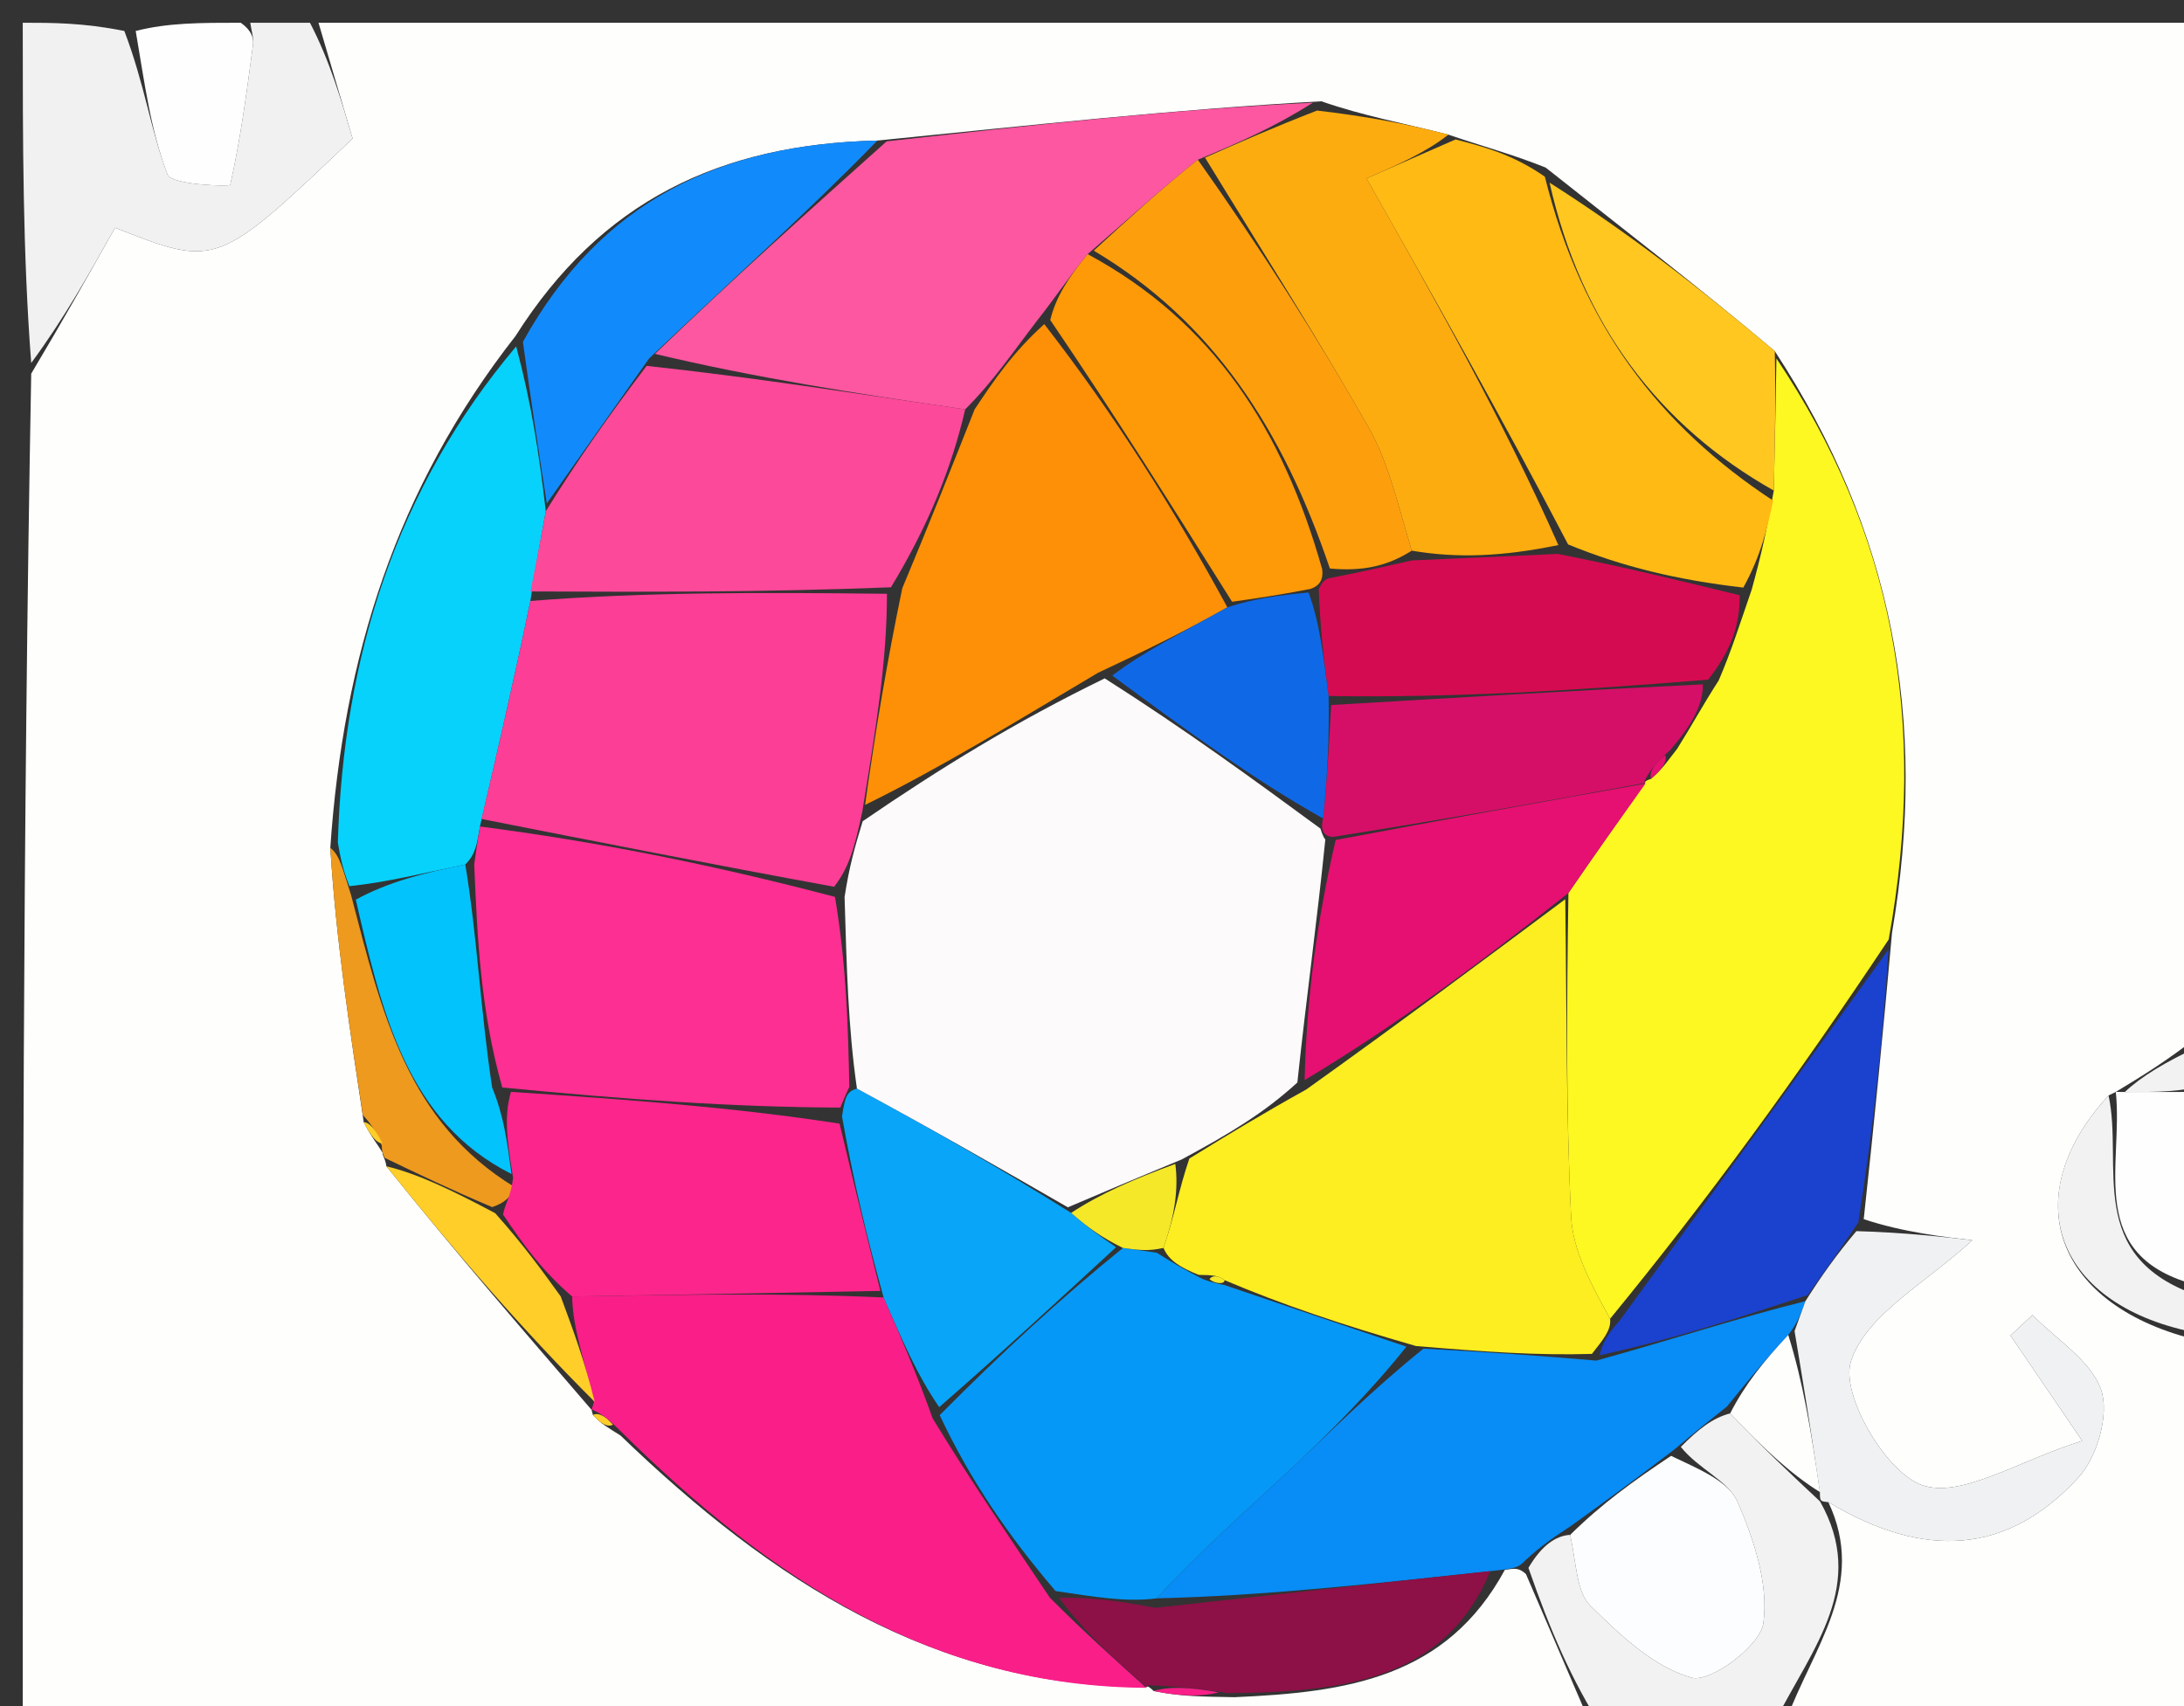 <svg version="1.1" id="Layer_1" xmlns="http://www.w3.org/2000/svg" xmlns:xlink="http://www.w3.org/1999/xlink" x="0px" y="0px"
	 width="100%" viewBox="0 0 96 75" enable-background="new 0 0 96 75" xml:space="preserve">
<rect x="0" y="0" width="96" height="75" fill="#333333" stroke="none"/>
<path fill="#FEFEFD" opacity="1" stroke="none" 
	d="
M97,59 
	C97,64.597 97,70.193 97,76 
	C90.981,76 84.96,76 78.504,75.643 
	C79.705,72.395 82.074,69.656 80.368,66.034 
	C84.59,68.568 88.263,68.343 91.369,64.939 
	C92.185,64.044 92.722,62.182 92.361,61.11 
	C91.925,59.817 90.396,58.891 89.34,57.807 
	C89.018,58.107 88.695,58.408 88.373,58.709 
	C89.2,59.925 90.028,61.141 91.525,63.339 
	C88.715,64.216 86.185,65.893 84.475,65.281 
	C82.881,64.709 80.903,61.309 81.356,59.861 
	C82.003,57.792 84.709,56.366 86.695,54.518 
	C85.504,54.383 83.672,54.176 81.922,53.594 
	C82.39,49.293 82.775,45.366 83.166,41.004 
	C84.772,31.622 83.171,23.332 78.013,15.435 
	C74.678,12.619 71.415,10.125 67.944,7.368 
	C66.484,6.78 65.232,6.455 63.665,5.918 
	C61.654,5.404 59.957,5.102 58.082,4.453 
	C51.593,4.808 45.283,5.511 38.565,6.179 
	C31.643,6.337 26.411,8.844 22.664,14.766 
	C17.405,21.486 15.091,28.907 14.519,37.27 
	C14.775,41.344 15.363,45.181 15.989,49.333 
	C16.303,49.959 16.577,50.269 16.819,50.677 
	C16.786,50.773 16.935,50.912 16.984,51.268 
	C20.04,55.081 23.046,58.539 26.024,62.001 
	C25.996,62.006 26,61.949 26.063,62.201 
	C26.422,62.601 26.719,62.749 27.279,63.108 
	C33.933,69.515 41.073,74.139 50.403,74.168 
	C50.418,74.139 50.444,74.078 50.712,74.337 
	C51.94,74.588 52.9,74.581 54.263,74.608 
	C59.215,74.395 63.57,73.761 66.148,69.01 
	C66.586,68.945 66.76,68.908 67.075,69.196 
	C68.144,71.68 69.072,73.84 70,76 
	C47.078,76 24.157,76 1,76 
	C1,56.313 1,36.625 1.372,16.426 
	C2.836,13.97 3.927,12.025 5.057,10.011 
	C9.531,11.772 9.531,11.772 15.499,6.09 
	C14.987,4.35 14.494,2.675 14,1 
	C41.572,1 69.144,1 97,1 
	C97,15.686 97,30.375 96.651,45.534 
	C95.201,46.671 94.1,47.336 92.999,48.001 
	C93,48 93.002,47.999 92.684,48.156 
	C88.425,52.802 90.524,57.644 97,59 
M86.596,60.519 
	C86.596,60.519 86.48,60.59 86.596,60.519 
z"/>
<path fill="#F1F1F1" opacity="1" stroke="none" 
	d="
M13.625,1 
	C14.494,2.675 14.987,4.35 15.499,6.09 
	C9.531,11.772 9.531,11.772 5.057,10.011 
	C3.927,12.025 2.836,13.97 1.372,15.957 
	C1,11.128 1,6.256 1,1 
	C2.316,1 3.658,1 5.465,1.361 
	C6.368,3.723 6.635,5.79 7.367,7.677 
	C7.546,8.138 10.104,8.203 10.121,8.126 
	C10.574,6.101 10.848,4.036 11.12,1.974 
	C11.161,1.66 11.044,1.325 11,1 
	C11.75,1 12.5,1 13.625,1 
z"/>
<path fill="#F2F2F2" opacity="1" stroke="none" 
	d="
M70.444,76 
	C69.072,73.84 68.144,71.68 67.184,68.923 
	C67.775,67.918 68.399,67.509 69.02,67.471 
	C69.296,68.775 69.299,69.986 69.906,70.586 
	C71.206,71.871 72.693,73.285 74.354,73.75 
	C75.18,73.982 77.373,72.35 77.51,71.362 
	C77.748,69.647 77.098,67.677 76.37,66.011 
	C75.969,65.093 74.651,64.576 73.883,63.605 
	C74.65,62.831 75.28,62.331 76.05,62.133 
	C77.461,63.624 78.733,64.814 80.002,66.002 
	C80,66 79.997,65.995 79.997,65.995 
	C82.074,69.656 79.705,72.395 78.035,75.643 
	C75.629,76 73.259,76 70.444,76 
z"/>
<path fill="#FEFEFE" opacity="1" stroke="none" 
	d="
M10.583,1 
	C11.044,1.325 11.161,1.66 11.12,1.974 
	C10.848,4.036 10.574,6.101 10.121,8.126 
	C10.104,8.203 7.546,8.138 7.367,7.677 
	C6.635,5.79 6.368,3.723 5.965,1.361 
	C7.389,1 8.778,1 10.583,1 
z"/>
<path fill="#FEFEFE" opacity="1" stroke="none" 
	d="
M97,48 
	C97,50.701 97,53.402 96.628,56.51 
	C91.607,55.245 93.349,51.241 93.002,47.999 
	C93.002,47.999 93,48 93.4,48.004 
	C94.866,48.006 95.933,48.003 97,48 
z"/>
<path fill="#F2F2F2" opacity="1" stroke="none" 
	d="
M92.684,48.156 
	C93.349,51.241 91.607,55.245 96.628,56.958 
	C97,57.444 97,57.889 97,58.667 
	C90.524,57.644 88.425,52.802 92.684,48.156 
z"/>
<path fill="#F2F2F2" opacity="1" stroke="none" 
	d="
M97,47.667 
	C95.933,48.003 94.866,48.006 93.399,48.005 
	C94.1,47.336 95.201,46.671 96.651,46.002 
	C97,46.444 97,46.889 97,47.667 
z"/>
<path fill="#FDF722" opacity="1" stroke="none" 
	d="
M78.084,15.757 
	C83.171,23.332 84.772,31.622 83.019,41.299 
	C78.972,47.375 75.077,52.722 70.774,57.972 
	C69.91,56.411 69.133,54.961 69.059,53.477 
	C68.831,48.835 68.868,44.18 68.942,39.256 
	C70.164,37.47 71.246,35.958 72.318,34.416 
	C72.307,34.387 72.282,34.332 72.571,34.238 
	C73.078,33.804 73.295,33.463 73.725,32.911 
	C74.398,31.839 74.858,30.979 75.547,29.913 
	C76.13,28.556 76.483,27.405 76.998,25.918 
	C77.421,24.391 77.682,23.201 77.969,21.566 
	C78.025,19.334 78.054,17.545 78.084,15.757 
z"/>
<path fill="#FC57A0" opacity="1" stroke="none" 
	d="
M38.972,6.214 
	C45.283,5.511 51.593,4.808 57.714,4.513 
	C56.006,5.59 54.488,6.26 52.653,7.021 
	C50.917,8.415 49.498,9.717 47.808,11.171 
	C46.974,12.187 46.411,13.052 45.585,14.096 
	C44.496,15.514 43.669,16.754 42.426,17.995 
	C37.566,17.293 33.122,16.59 28.79,15.556 
	C32.258,12.222 35.615,9.218 38.972,6.214 
z"/>
<path fill="#FA1E89" opacity="1" stroke="none" 
	d="
M50.388,74.196 
	C41.073,74.139 33.933,69.515 27.205,62.839 
	C26.579,62.223 26.29,62.086 26,61.949 
	C26,61.949 25.996,62.006 26.112,61.63 
	C25.701,59.833 25.174,58.412 25.149,56.993 
	C30,56.913 34.348,56.831 38.84,57.037 
	C39.647,58.886 40.312,60.446 40.998,62.357 
	C42.676,65.116 44.335,67.524 46.145,70.231 
	C47.661,71.752 49.024,72.974 50.388,74.196 
z"/>
<path fill="#088CF6" opacity="1" stroke="none" 
	d="
M75.91,61.831 
	C75.28,62.331 74.65,62.831 73.59,63.725 
	C71.781,65.113 70.402,66.107 69.022,67.101 
	C68.399,67.509 67.775,67.918 67.042,68.599 
	C66.76,68.908 66.586,68.945 65.768,69.038 
	C60.346,69.623 55.568,70.151 50.845,70.263 
	C52.809,68.13 54.745,66.444 56.617,64.69 
	C58.492,62.933 60.304,61.108 62.57,59.286 
	C65.275,59.424 67.554,59.589 70.173,59.811 
	C73.495,58.89 76.477,57.911 79.359,57.199 
	C79.134,57.814 79.008,58.164 78.604,58.685 
	C77.521,59.847 76.715,60.839 75.91,61.831 
z"/>
<path fill="#FFBA14" opacity="1" stroke="none" 
	d="
M77.943,22.01 
	C77.682,23.201 77.421,24.391 76.63,25.83 
	C73.702,25.492 71.304,24.907 68.927,23.933 
	C66.032,18.388 63.115,13.233 60.066,7.843 
	C61.423,7.249 62.701,6.689 63.98,6.13 
	C65.232,6.455 66.484,6.78 67.906,7.767 
	C69.525,14.292 72.942,18.726 77.943,22.01 
z"/>
<path fill="#FDAC0F" opacity="1" stroke="none" 
	d="
M63.665,5.918 
	C62.701,6.689 61.423,7.249 60.066,7.843 
	C63.115,13.233 66.032,18.388 68.499,23.961 
	C66.054,24.463 64.059,24.55 62.055,24.207 
	C61.426,22.101 61.021,20.303 60.148,18.771 
	C57.864,14.762 55.376,10.869 52.969,6.93 
	C54.488,6.26 56.006,5.59 57.893,4.86 
	C59.957,5.102 61.654,5.404 63.665,5.918 
z"/>
<path fill="#07D2FC" opacity="1" stroke="none" 
	d="
M14.85,37.034 
	C15.091,28.907 17.405,21.486 22.689,15.228 
	C23.352,17.703 23.693,19.917 23.991,22.474 
	C23.738,23.879 23.528,24.939 23.313,26.418 
	C22.593,29.891 21.88,32.946 21.096,36.333 
	C20.966,37.11 20.906,37.556 20.453,38.002 
	C18.564,38.388 17.066,38.773 15.359,38.956 
	C15.049,38.18 14.949,37.607 14.85,37.034 
z"/>
<path fill="#118BFC" opacity="1" stroke="none" 
	d="
M24.035,22.131 
	C23.693,19.917 23.352,17.703 22.985,15.027 
	C26.411,8.844 31.643,6.337 38.565,6.179 
	C35.615,9.218 32.258,12.222 28.535,15.754 
	C26.791,18.231 25.413,20.181 24.035,22.131 
z"/>
<path fill="#1A42CE" opacity="1" stroke="none" 
	d="
M79.458,56.933 
	C76.477,57.911 73.495,58.89 70.316,59.574 
	C70.472,58.877 70.828,58.472 71.183,58.068 
	C75.077,52.722 78.972,47.375 83.013,41.734 
	C82.775,45.366 82.39,49.293 81.682,53.745 
	C80.726,55.158 80.092,56.046 79.458,56.933 
z"/>
<path fill="#F0F1F2" opacity="1" stroke="none" 
	d="
M79.359,57.199 
	C80.092,56.046 80.726,55.158 81.6,54.12 
	C83.672,54.176 85.504,54.383 86.695,54.518 
	C84.709,56.366 82.003,57.792 81.356,59.861 
	C80.903,61.309 82.881,64.709 84.475,65.281 
	C86.185,65.893 88.715,64.216 91.525,63.339 
	C90.028,61.141 89.2,59.925 88.373,58.709 
	C88.695,58.408 89.018,58.107 89.34,57.807 
	C90.396,58.891 91.925,59.817 92.361,61.11 
	C92.722,62.182 92.185,64.044 91.369,64.939 
	C88.263,68.343 84.59,68.568 80.368,66.034 
	C79.997,65.995 80,66 79.995,65.588 
	C79.62,62.956 79.251,60.735 78.882,58.514 
	C79.008,58.164 79.134,57.814 79.359,57.199 
z"/>
<path fill="#FFC71F" opacity="1" stroke="none" 
	d="
M77.969,21.566 
	C72.942,18.726 69.525,14.292 68.113,8.03 
	C71.415,10.125 74.678,12.619 78.013,15.435 
	C78.054,17.545 78.025,19.334 77.969,21.566 
z"/>
<path fill="#8D1047" opacity="1" stroke="none" 
	d="
M50.79,70.679 
	C55.568,70.151 60.346,69.623 65.504,69.067 
	C63.57,73.761 59.215,74.395 53.964,74.428 
	C52.322,74.169 51.383,74.124 50.444,74.078 
	C50.444,74.078 50.418,74.139 50.403,74.168 
	C49.024,72.974 47.661,71.752 46.552,70.242 
	C48.135,70.196 49.462,70.437 50.79,70.679 
z"/>
<path fill="#ED9A1E" opacity="1" stroke="none" 
	d="
M14.519,37.27 
	C14.949,37.607 15.049,38.18 15.431,39.345 
	C16.805,44.632 17.922,49.314 22.618,52.182 
	C22.451,52.611 22.215,52.867 21.634,53.064 
	C19.838,52.307 18.387,51.61 16.935,50.912 
	C16.935,50.912 16.786,50.773 16.78,50.358 
	C16.499,49.635 16.224,49.326 15.95,49.018 
	C15.363,45.181 14.775,41.344 14.519,37.27 
z"/>
<path fill="#FFCE29" opacity="1" stroke="none" 
	d="
M16.984,51.268 
	C18.387,51.61 19.838,52.307 21.767,53.331 
	C23.046,54.768 23.846,55.88 24.647,56.991 
	C25.174,58.412 25.701,59.833 26.14,61.625 
	C23.046,58.539 20.04,55.081 16.984,51.268 
z"/>
<path fill="#FA1E89" opacity="1" stroke="none" 
	d="
M50.712,74.337 
	C51.383,74.124 52.322,74.169 53.561,74.394 
	C52.9,74.581 51.94,74.588 50.712,74.337 
z"/>
<path fill="#FFCE29" opacity="1" stroke="none" 
	d="
M15.989,49.333 
	C16.224,49.326 16.499,49.635 16.812,50.262 
	C16.577,50.269 16.303,49.959 15.989,49.333 
z"/>
<path fill="#F0F1F2" opacity="1" stroke="none" 
	d="
M86.538,60.555 
	C86.48,60.59 86.596,60.519 86.538,60.555 
z"/>
<path fill="#FFCE29" opacity="1" stroke="none" 
	d="
M26.063,62.201 
	C26.29,62.086 26.579,62.223 26.943,62.629 
	C26.719,62.749 26.422,62.601 26.063,62.201 
z"/>
<path fill="#FCFDFE" opacity="1" stroke="none" 
	d="
M69.02,67.471 
	C70.402,66.107 71.781,65.113 73.454,63.999 
	C74.651,64.576 75.969,65.093 76.37,66.011 
	C77.098,67.677 77.748,69.647 77.51,71.362 
	C77.373,72.35 75.18,73.982 74.354,73.75 
	C72.693,73.285 71.206,71.871 69.906,70.586 
	C69.299,69.986 69.296,68.775 69.02,67.471 
z"/>
<path fill="#FEFEFD" opacity="1" stroke="none" 
	d="
M78.604,58.685 
	C79.251,60.735 79.62,62.956 79.997,65.59 
	C78.733,64.814 77.461,63.624 76.05,62.133 
	C76.715,60.839 77.521,59.847 78.604,58.685 
z"/>
<path fill="#FCEE20" opacity="1" stroke="none" 
	d="
M70.774,57.972 
	C70.828,58.472 70.472,58.877 69.975,59.517 
	C67.554,59.589 65.275,59.424 62.246,59.172 
	C58.936,58.221 56.378,57.355 53.829,56.277 
	C53.558,56.059 53.278,56.054 52.689,56.043 
	C51.87,55.715 51.361,55.393 51.143,54.859 
	C51.622,53.472 51.811,52.298 52.279,50.929 
	C54.071,49.822 55.584,48.911 57.417,47.894 
	C61.426,45.035 65.114,42.282 68.802,39.529 
	C68.868,44.18 68.831,48.835 69.059,53.477 
	C69.133,54.961 69.91,56.411 70.774,57.972 
z"/>
<path fill="#E51071" opacity="1" stroke="none" 
	d="
M68.942,39.256 
	C65.114,42.282 61.426,45.035 57.347,47.48 
	C57.43,43.794 57.903,40.416 58.71,36.925 
	C63.472,36.023 67.9,35.234 72.328,34.445 
	C71.246,35.958 70.164,37.47 68.942,39.256 
z"/>
<path fill="#D50B51" opacity="1" stroke="none" 
	d="
M62.065,24.636 
	C64.059,24.55 66.054,24.463 68.477,24.349 
	C71.304,24.907 73.702,25.492 76.468,26.166 
	C76.483,27.405 76.13,28.556 75.081,29.878 
	C69.094,30.365 63.803,30.679 58.4,30.595 
	C58.158,28.818 58.028,27.441 57.967,25.907 
	C58.036,25.751 58.171,25.437 58.508,25.403 
	C59.919,25.125 60.992,24.881 62.065,24.636 
z"/>
<path fill="#D50F68" opacity="1" stroke="none" 
	d="
M58.511,30.994 
	C63.803,30.679 69.094,30.365 74.851,30.084 
	C74.858,30.979 74.398,31.839 73.407,32.981 
	C72.678,33.619 72.48,33.975 72.282,34.332 
	C72.282,34.332 72.307,34.387 72.318,34.416 
	C67.9,35.234 63.472,36.023 58.59,36.791 
	C58.137,36.77 58.043,36.425 58.158,35.981 
	C58.352,34.022 58.432,32.508 58.511,30.994 
z"/>
<path fill="#E51071" opacity="1" stroke="none" 
	d="
M72.571,34.238 
	C72.48,33.975 72.678,33.619 73.193,33.192 
	C73.295,33.463 73.078,33.804 72.571,34.238 
z"/>
<path fill="#FE9007" opacity="1" stroke="none" 
	d="
M42.842,17.993 
	C43.669,16.754 44.496,15.514 45.903,14.248 
	C49.041,18.298 51.599,22.376 53.95,26.698 
	C52.024,27.781 50.304,28.62 48.254,29.581 
	C44.631,31.732 41.338,33.761 38.025,35.383 
	C38.497,32.033 38.99,29.089 39.661,25.859 
	C40.84,23.046 41.841,20.52 42.842,17.993 
z"/>
<path fill="#FD499A" opacity="1" stroke="none" 
	d="
M42.426,17.995 
	C41.841,20.52 40.84,23.046 39.163,25.817 
	C33.432,26.041 28.375,26.021 23.319,26 
	C23.528,24.939 23.738,23.879 23.991,22.474 
	C25.413,20.181 26.791,18.231 28.424,16.084 
	C33.122,16.59 37.566,17.293 42.426,17.995 
z"/>
<path fill="#FD9F0D" opacity="1" stroke="none" 
	d="
M62.055,24.207 
	C60.992,24.881 59.919,25.125 58.456,24.991 
	C56.382,18.873 53.323,14.143 48.079,11.019 
	C49.498,9.717 50.917,8.415 52.653,7.021 
	C55.376,10.869 57.864,14.762 60.148,18.771 
	C61.021,20.303 61.426,22.101 62.055,24.207 
z"/>
<path fill="#FE9907" opacity="1" stroke="none" 
	d="
M47.808,11.171 
	C53.323,14.143 56.382,18.873 58.119,25.025 
	C58.171,25.437 58.036,25.751 57.59,25.891 
	C56.149,26.172 55.153,26.312 54.157,26.453 
	C51.599,22.376 49.041,18.298 46.165,14.069 
	C46.411,13.052 46.974,12.187 47.808,11.171 
z"/>
<path fill="#0698F7" opacity="1" stroke="none" 
	d="
M53.821,56.49 
	C56.378,57.355 58.936,58.221 61.819,59.199 
	C60.304,61.108 58.492,62.933 56.617,64.69 
	C54.745,66.444 52.809,68.13 50.845,70.263 
	C49.462,70.437 48.135,70.196 46.4,69.943 
	C44.335,67.524 42.676,65.116 41.305,62.209 
	C44.08,59.417 46.568,57.123 49.359,54.86 
	C50.058,54.951 50.455,55.011 50.852,55.072 
	C51.361,55.393 51.87,55.715 52.857,56.222 
	C53.335,56.409 53.821,56.49 53.821,56.49 
z"/>
<path fill="#FC258C" opacity="1" stroke="none" 
	d="
M25.149,56.993 
	C23.846,55.88 23.046,54.768 22.112,53.39 
	C22.215,52.867 22.451,52.611 22.554,51.782 
	C22.284,50.138 22.148,49.067 22.459,47.999 
	C27.548,48.335 32.191,48.668 36.905,49.395 
	C37.55,52.109 38.123,54.428 38.697,56.748 
	C34.348,56.831 30,56.913 25.149,56.993 
z"/>
<path fill="#09A5F8" opacity="1" stroke="none" 
	d="
M38.84,57.037 
	C38.123,54.428 37.55,52.109 37.012,49.082 
	C37.143,48.177 37.238,47.978 37.668,47.854 
	C40.982,49.644 43.961,51.359 47.084,53.318 
	C47.839,53.985 48.448,54.407 49.057,54.828 
	C46.568,57.123 44.08,59.417 41.284,61.858 
	C40.312,60.446 39.647,58.886 38.84,57.037 
z"/>
<path fill="#FC3E97" opacity="1" stroke="none" 
	d="
M23.313,26.418 
	C28.375,26.021 33.432,26.041 38.986,26.103 
	C38.99,29.089 38.497,32.033 37.9,35.694 
	C37.56,37.271 37.324,38.131 36.665,38.982 
	C31.217,37.983 26.191,36.993 21.166,36.002 
	C21.88,32.946 22.593,29.891 23.313,26.418 
z"/>
<path fill="#FD2F92" opacity="1" stroke="none" 
	d="
M21.096,36.333 
	C26.191,36.993 31.217,37.983 36.702,39.427 
	C37.218,42.512 37.276,45.146 37.333,47.779 
	C37.238,47.978 37.143,48.177 36.94,48.689 
	C32.191,48.668 27.548,48.335 22.079,47.806 
	C21.117,44.407 20.981,41.204 20.845,38.002 
	C20.906,37.556 20.966,37.11 21.096,36.333 
z"/>
<path fill="#02C3FC" opacity="1" stroke="none" 
	d="
M20.453,38.002 
	C20.981,41.204 21.117,44.407 21.632,47.803 
	C22.148,49.067 22.284,50.138 22.485,51.609 
	C17.922,49.314 16.805,44.632 15.64,39.548 
	C17.066,38.773 18.564,38.388 20.453,38.002 
z"/>
<path fill="#FCFAFB" opacity="1" stroke="none" 
	d="
M37.668,47.854 
	C37.276,45.146 37.218,42.512 37.124,39.435 
	C37.324,38.131 37.56,37.271 37.921,36.1 
	C41.338,33.761 44.631,31.732 48.56,29.821 
	C52.146,32.101 55.095,34.263 58.043,36.425 
	C58.043,36.425 58.137,36.77 58.256,36.904 
	C57.903,40.416 57.43,43.794 57.027,47.586 
	C55.584,48.911 54.071,49.822 51.941,50.97 
	C49.862,51.829 48.401,52.451 46.939,53.073 
	C43.961,51.359 40.982,49.644 37.668,47.854 
z"/>
<path fill="#F5E828" opacity="1" stroke="none" 
	d="
M47.084,53.318 
	C48.401,52.451 49.862,51.829 51.662,51.165 
	C51.811,52.298 51.622,53.472 51.143,54.859 
	C50.455,55.011 50.058,54.951 49.359,54.86 
	C48.448,54.407 47.839,53.985 47.084,53.318 
z"/>
<path fill="#F5E828" opacity="1" stroke="none" 
	d="
M53.829,56.277 
	C53.821,56.49 53.335,56.409 53.167,56.229 
	C53.278,56.054 53.558,56.059 53.829,56.277 
z"/>
<path fill="#0F69E7" opacity="1" stroke="none" 
	d="
M58.158,35.981 
	C55.095,34.263 52.146,32.101 48.891,29.699 
	C50.304,28.62 52.024,27.781 53.95,26.698 
	C55.153,26.312 56.149,26.172 57.521,26.047 
	C58.028,27.441 58.158,28.818 58.4,30.595 
	C58.432,32.508 58.352,34.022 58.158,35.981 
z"/>
</svg>
